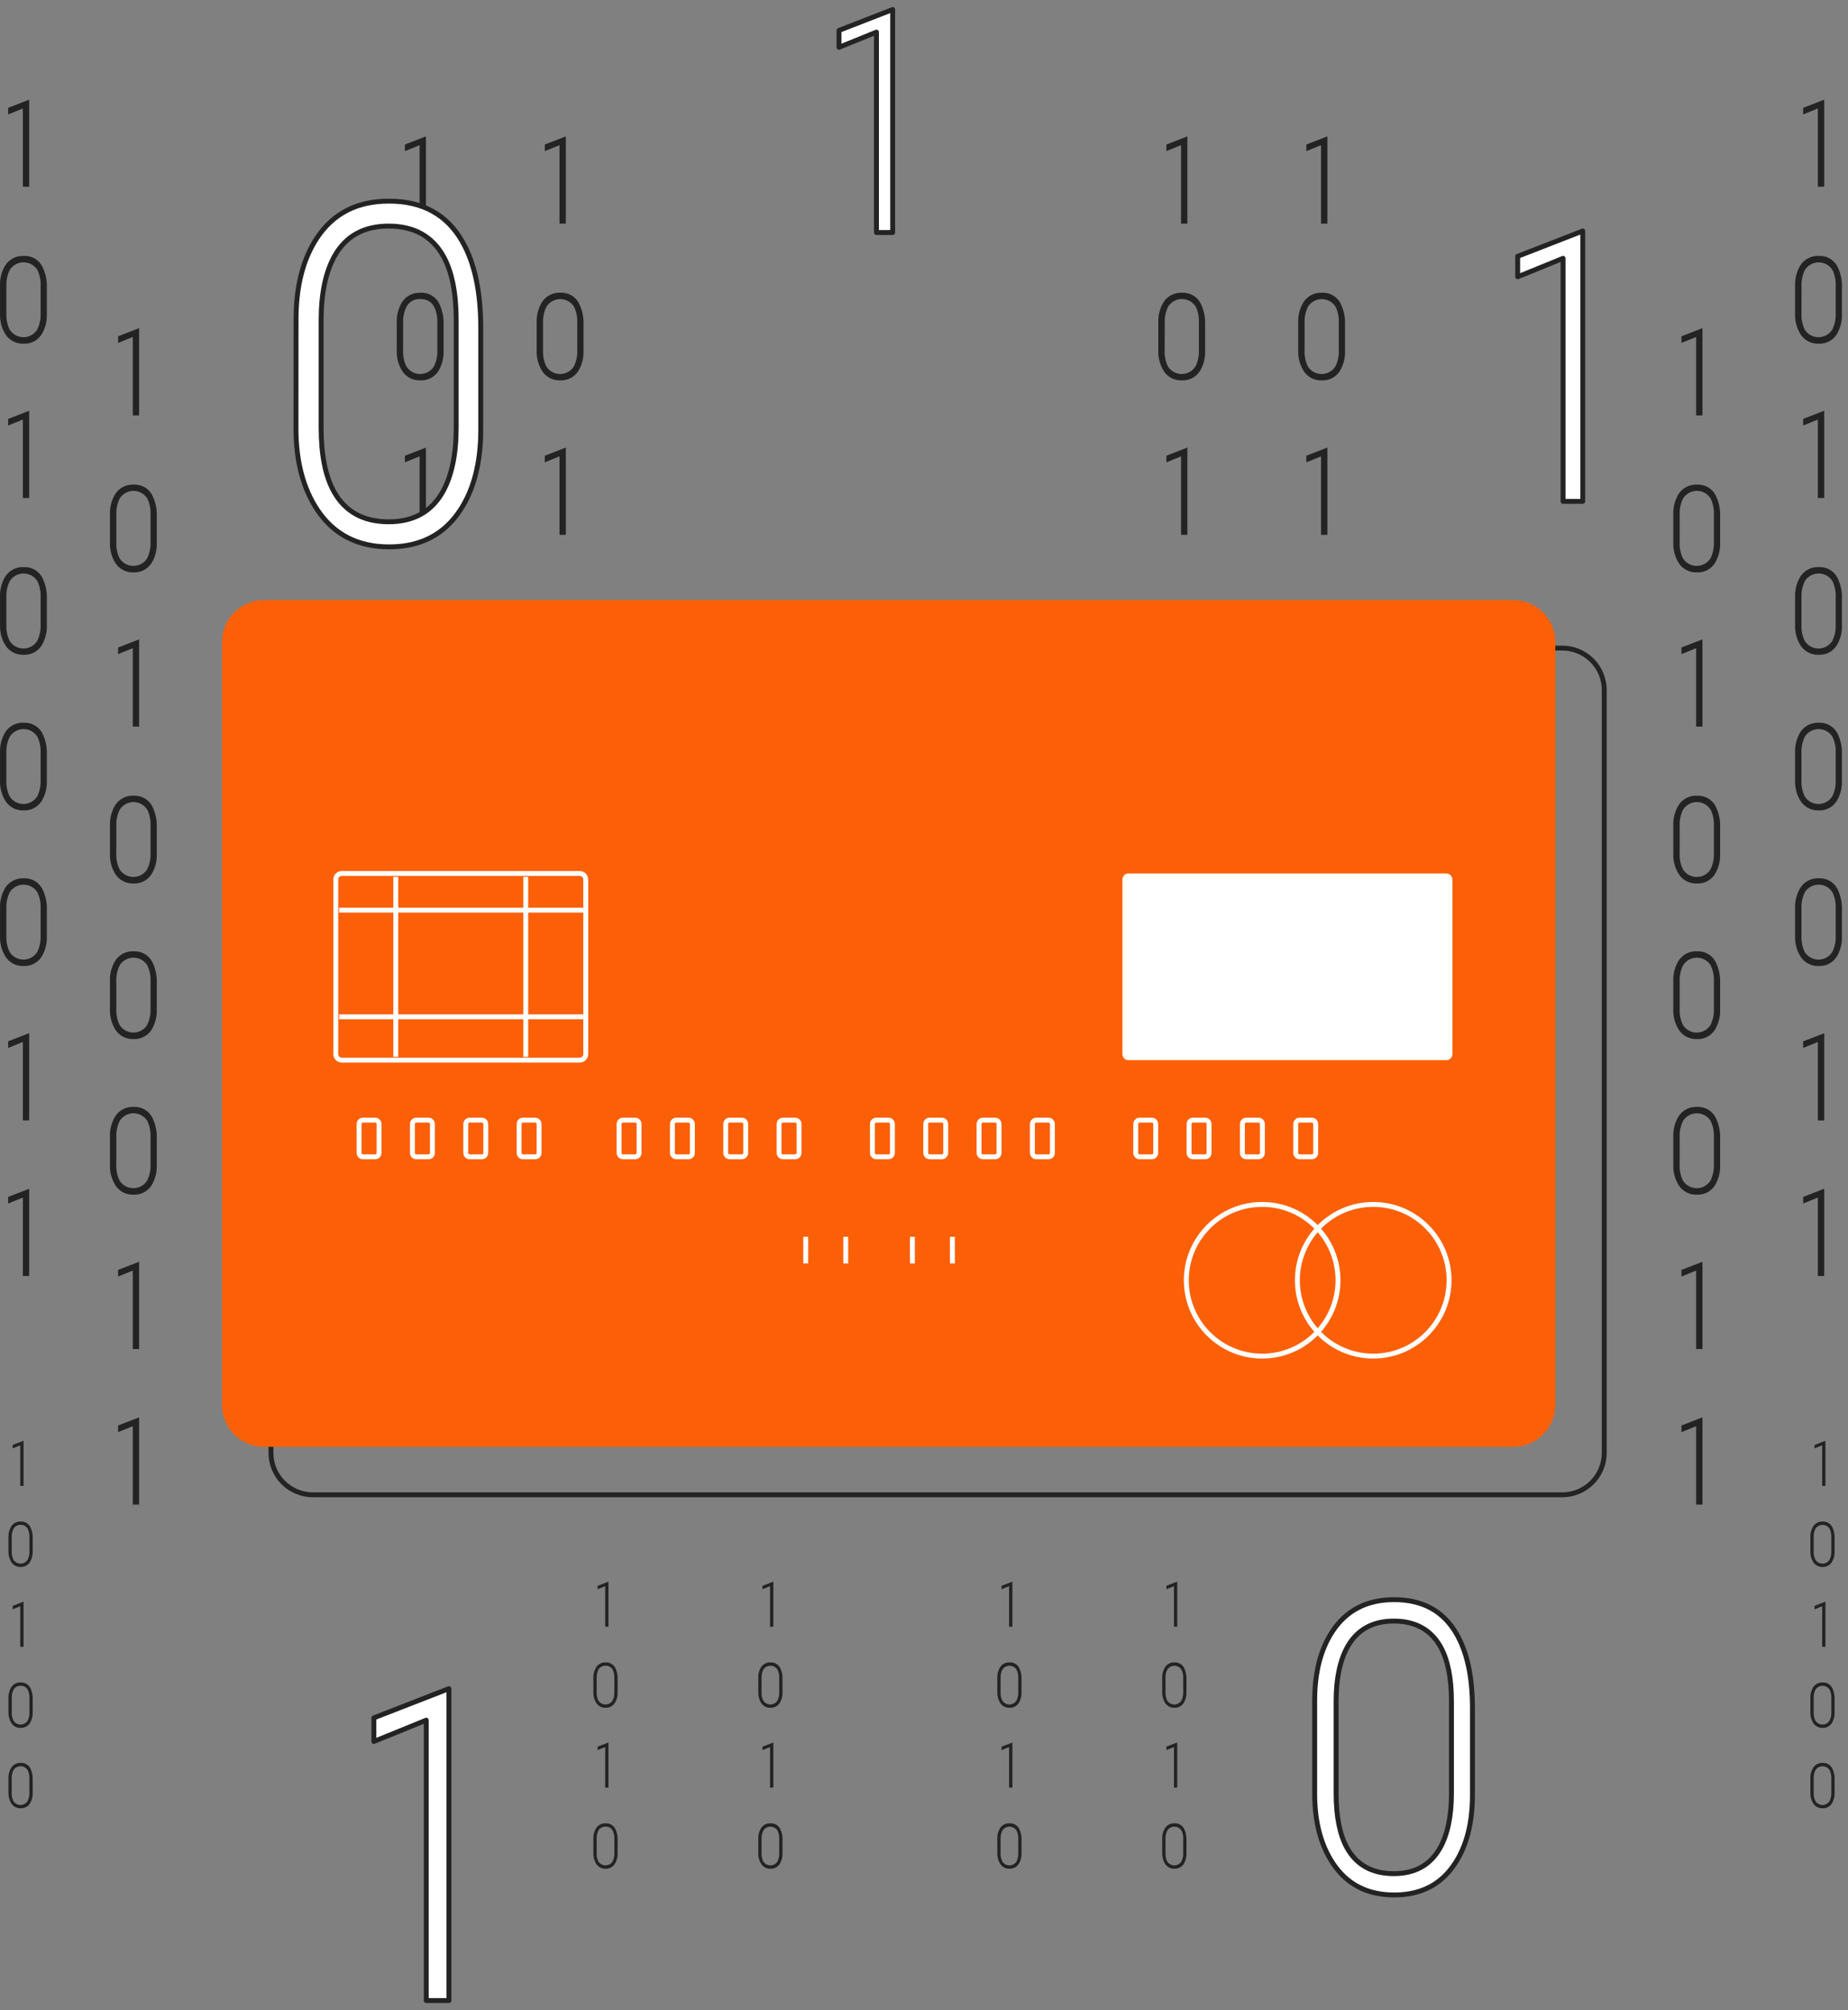 <svg width="194" height="211" viewBox="0 0 194 211" fill="none" xmlns="http://www.w3.org/2000/svg">
<rect x="0" y="0" width="194" height="211" fill="#808080" stroke="none"/>
<path d="M2.127 155.976V151.717L1.331 152.041V151.681L2.472 151.24V155.976H2.127Z" fill="#232323"/>
<path d="M0.887 161.351C0.871 160.958 0.972 160.569 1.177 160.233C1.283 160.068 1.43 159.934 1.604 159.844C1.778 159.753 1.973 159.711 2.168 159.72C2.372 159.708 2.574 159.754 2.752 159.853C2.93 159.952 3.077 160.099 3.175 160.277C3.362 160.645 3.45 161.054 3.432 161.466V162.866C3.447 163.254 3.349 163.639 3.149 163.973C3.046 164.137 2.901 164.271 2.729 164.361C2.558 164.452 2.365 164.495 2.171 164.486C1.976 164.495 1.782 164.451 1.609 164.361C1.436 164.271 1.29 164.137 1.185 163.973C0.977 163.637 0.874 163.247 0.889 162.853L0.887 161.351ZM1.234 162.843C1.218 163.146 1.278 163.449 1.408 163.724C1.47 163.822 1.55 163.908 1.644 163.975C1.739 164.043 1.845 164.091 1.958 164.117C2.071 164.143 2.188 164.147 2.303 164.128C2.417 164.109 2.527 164.068 2.626 164.006C2.74 163.935 2.837 163.838 2.908 163.724C3.041 163.45 3.104 163.147 3.09 162.843V161.369C3.105 161.065 3.045 160.763 2.916 160.488C2.842 160.354 2.732 160.244 2.598 160.171C2.465 160.098 2.313 160.064 2.161 160.074C2.01 160.065 1.86 160.099 1.728 160.172C1.596 160.245 1.488 160.355 1.416 160.488C1.279 160.76 1.213 161.064 1.226 161.369L1.234 162.843Z" fill="#232323"/>
<path d="M2.127 172.867V168.608L1.331 168.932V168.572L2.472 168.128V172.867H2.127Z" fill="#232323"/>
<path d="M0.887 178.242C0.871 177.849 0.972 177.46 1.177 177.125C1.283 176.96 1.43 176.825 1.604 176.735C1.778 176.645 1.973 176.602 2.168 176.611C2.372 176.6 2.574 176.646 2.752 176.744C2.93 176.843 3.077 176.99 3.175 177.168C3.362 177.536 3.45 177.946 3.432 178.358V179.757C3.447 180.146 3.349 180.53 3.149 180.864C3.046 181.028 2.901 181.163 2.729 181.253C2.558 181.343 2.365 181.386 2.171 181.378C1.976 181.386 1.782 181.343 1.609 181.253C1.436 181.163 1.29 181.029 1.185 180.864C0.979 180.528 0.877 180.138 0.889 179.744L0.887 178.242ZM1.234 179.734C1.218 180.038 1.278 180.34 1.408 180.615C1.47 180.713 1.55 180.799 1.644 180.866C1.739 180.934 1.845 180.982 1.958 181.008C2.071 181.035 2.188 181.038 2.303 181.019C2.417 181 2.527 180.959 2.626 180.897C2.74 180.826 2.837 180.73 2.908 180.615C3.041 180.341 3.104 180.038 3.09 179.734V178.257C3.105 177.954 3.045 177.651 2.916 177.376C2.842 177.243 2.732 177.133 2.598 177.06C2.465 176.986 2.313 176.953 2.161 176.963C2.01 176.954 1.86 176.988 1.728 177.061C1.596 177.134 1.488 177.244 1.416 177.376C1.281 177.65 1.219 177.953 1.234 178.257V179.734Z" fill="#232323"/>
<path d="M0.887 186.688C0.871 186.295 0.972 185.905 1.177 185.569C1.283 185.404 1.43 185.269 1.604 185.179C1.778 185.089 1.973 185.046 2.168 185.055C2.372 185.043 2.574 185.088 2.752 185.186C2.93 185.284 3.077 185.431 3.175 185.61C3.362 185.977 3.45 186.387 3.432 186.799V188.201C3.448 188.589 3.35 188.973 3.149 189.305C3.047 189.47 2.902 189.605 2.73 189.695C2.558 189.785 2.365 189.828 2.171 189.819C1.976 189.828 1.782 189.785 1.609 189.695C1.435 189.605 1.289 189.47 1.185 189.305C0.977 188.97 0.874 188.58 0.889 188.186L0.887 186.688ZM1.226 188.181C1.21 188.483 1.27 188.785 1.401 189.059C1.462 189.157 1.542 189.243 1.636 189.31C1.731 189.378 1.838 189.426 1.951 189.452C2.064 189.479 2.181 189.482 2.295 189.463C2.41 189.444 2.519 189.403 2.618 189.341C2.733 189.27 2.829 189.174 2.9 189.059C3.033 188.786 3.096 188.484 3.083 188.181V186.701C3.097 186.399 3.037 186.097 2.908 185.823C2.829 185.695 2.718 185.59 2.587 185.518C2.456 185.445 2.308 185.406 2.158 185.406C2.008 185.406 1.86 185.445 1.729 185.518C1.598 185.59 1.488 185.695 1.408 185.823C1.274 186.096 1.211 186.398 1.226 186.701V188.181Z" fill="#232323"/>
<path d="M63.531 170.761V166.505L62.734 166.829V166.469L63.875 166.028V170.763L63.531 170.761Z" fill="#232323"/>
<path d="M62.29 176.136C62.274 175.743 62.375 175.354 62.58 175.019C62.685 174.853 62.832 174.718 63.007 174.628C63.181 174.538 63.376 174.495 63.572 174.505C63.775 174.492 63.977 174.538 64.155 174.636C64.334 174.734 64.48 174.881 64.578 175.06C64.765 175.427 64.853 175.837 64.835 176.249V177.648C64.851 178.037 64.752 178.422 64.552 178.755C64.449 178.92 64.304 179.054 64.132 179.144C63.961 179.234 63.768 179.277 63.574 179.269C63.379 179.277 63.186 179.233 63.013 179.143C62.84 179.053 62.693 178.919 62.588 178.755C62.38 178.42 62.277 178.03 62.292 177.636L62.29 176.136ZM62.637 177.628C62.621 177.931 62.681 178.234 62.811 178.509C62.873 178.607 62.953 178.693 63.047 178.76C63.142 178.828 63.248 178.876 63.361 178.902C63.474 178.928 63.592 178.932 63.706 178.913C63.821 178.894 63.93 178.853 64.029 178.791C64.143 178.72 64.24 178.623 64.311 178.509C64.444 178.235 64.507 177.932 64.493 177.628V176.151C64.508 175.848 64.448 175.545 64.319 175.27C64.245 175.137 64.135 175.027 64.001 174.954C63.868 174.88 63.716 174.847 63.564 174.857C63.413 174.847 63.263 174.881 63.131 174.955C62.999 175.028 62.891 175.137 62.819 175.27C62.684 175.544 62.622 175.847 62.637 176.151V177.628Z" fill="#232323"/>
<path d="M63.531 187.652V183.394L62.734 183.712V183.353L63.875 182.911V187.647L63.531 187.652Z" fill="#232323"/>
<path d="M62.29 193.027C62.274 192.634 62.375 192.245 62.58 191.91C62.686 191.744 62.833 191.61 63.007 191.52C63.181 191.43 63.376 191.387 63.572 191.396C63.775 191.384 63.977 191.431 64.155 191.529C64.334 191.628 64.48 191.775 64.578 191.953C64.765 192.321 64.853 192.731 64.835 193.142V194.542C64.851 194.931 64.752 195.315 64.552 195.649C64.449 195.813 64.304 195.947 64.132 196.038C63.961 196.128 63.768 196.171 63.574 196.163C63.379 196.171 63.185 196.128 63.012 196.038C62.839 195.947 62.693 195.813 62.588 195.649C62.382 195.312 62.28 194.923 62.292 194.529L62.29 193.027ZM62.637 194.519C62.621 194.823 62.681 195.125 62.811 195.4C62.873 195.498 62.953 195.584 63.047 195.651C63.142 195.719 63.248 195.767 63.361 195.793C63.474 195.82 63.592 195.823 63.706 195.804C63.821 195.785 63.93 195.744 64.029 195.682C64.143 195.611 64.24 195.515 64.311 195.4C64.444 195.126 64.507 194.823 64.493 194.519V193.042C64.508 192.739 64.448 192.436 64.319 192.161C64.245 192.028 64.135 191.918 64.001 191.845C63.868 191.771 63.716 191.738 63.564 191.748C63.413 191.739 63.263 191.773 63.131 191.846C62.999 191.919 62.891 192.029 62.819 192.161C62.684 192.435 62.622 192.738 62.637 193.042V194.519Z" fill="#232323"/>
<path d="M80.84 170.761V166.505L80.044 166.829V166.469L81.184 166.028V170.763L80.84 170.761Z" fill="#232323"/>
<path d="M79.602 176.136C79.584 175.743 79.684 175.354 79.89 175.019C79.995 174.854 80.143 174.719 80.317 174.629C80.491 174.539 80.685 174.496 80.881 174.505C81.084 174.492 81.287 174.538 81.465 174.636C81.644 174.734 81.79 174.881 81.888 175.06C82.075 175.427 82.163 175.837 82.145 176.249V177.649C82.16 178.037 82.062 178.422 81.862 178.755C81.76 178.92 81.615 179.055 81.443 179.145C81.271 179.236 81.078 179.278 80.884 179.269C80.689 179.277 80.496 179.234 80.323 179.144C80.15 179.054 80.004 178.92 79.9 178.755C79.692 178.42 79.589 178.03 79.605 177.636L79.602 176.136ZM79.946 177.628C79.931 177.932 79.992 178.234 80.124 178.509C80.246 178.707 80.443 178.849 80.671 178.902C80.898 178.956 81.137 178.917 81.336 178.794C81.451 178.722 81.549 178.624 81.621 178.509C81.755 178.235 81.818 177.932 81.803 177.628V176.151C81.819 175.848 81.759 175.545 81.629 175.27C81.549 175.144 81.438 175.039 81.307 174.967C81.176 174.894 81.028 174.856 80.879 174.856C80.729 174.856 80.581 174.894 80.45 174.967C80.319 175.039 80.208 175.144 80.129 175.27C79.996 175.544 79.933 175.847 79.946 176.151V177.628Z" fill="#232323"/>
<path d="M80.84 187.652V183.394L80.044 183.712V183.353L81.184 182.911V187.647L80.84 187.652Z" fill="#232323"/>
<path d="M79.602 193.027C79.584 192.634 79.684 192.245 79.89 191.91C79.995 191.745 80.143 191.61 80.317 191.52C80.491 191.43 80.685 191.387 80.881 191.396C81.085 191.384 81.287 191.43 81.465 191.529C81.644 191.627 81.79 191.775 81.888 191.954C82.075 192.321 82.163 192.731 82.145 193.143V194.542C82.16 194.931 82.062 195.316 81.862 195.649C81.76 195.814 81.615 195.949 81.443 196.039C81.271 196.129 81.078 196.172 80.884 196.163C80.689 196.171 80.496 196.128 80.323 196.038C80.15 195.948 80.004 195.814 79.9 195.649C79.692 195.314 79.589 194.924 79.605 194.529L79.602 193.027ZM79.946 194.519C79.931 194.823 79.992 195.126 80.124 195.4C80.246 195.599 80.443 195.74 80.671 195.793C80.898 195.847 81.137 195.808 81.336 195.685C81.451 195.613 81.549 195.516 81.621 195.4C81.755 195.127 81.818 194.823 81.803 194.519V193.042C81.819 192.739 81.759 192.436 81.629 192.162C81.549 192.035 81.438 191.93 81.307 191.858C81.176 191.785 81.028 191.747 80.879 191.747C80.729 191.747 80.581 191.785 80.45 191.858C80.319 191.93 80.208 192.035 80.129 192.162C79.996 192.436 79.933 192.738 79.946 193.042V194.519Z" fill="#232323"/>
<path d="M105.934 170.761V166.505L105.138 166.829V166.469L106.278 166.028V170.763L105.934 170.761Z" fill="#232323"/>
<path d="M104.696 176.136C104.678 175.743 104.778 175.354 104.984 175.019C105.089 174.854 105.236 174.719 105.41 174.629C105.584 174.539 105.779 174.496 105.975 174.505C106.178 174.492 106.38 174.538 106.559 174.636C106.737 174.734 106.884 174.881 106.982 175.06C107.168 175.427 107.257 175.837 107.238 176.249V177.648C107.254 178.037 107.156 178.422 106.956 178.755C106.853 178.92 106.708 179.054 106.536 179.145C106.364 179.235 106.171 179.278 105.977 179.269C105.783 179.277 105.589 179.234 105.417 179.144C105.244 179.054 105.098 178.92 104.994 178.755C104.786 178.42 104.683 178.03 104.698 177.636L104.696 176.136ZM105.04 177.628C105.025 177.932 105.086 178.234 105.217 178.509C105.34 178.707 105.537 178.849 105.764 178.902C105.992 178.956 106.231 178.917 106.429 178.794C106.545 178.722 106.643 178.624 106.714 178.509C106.849 178.235 106.912 177.932 106.897 177.628V176.151C106.913 175.848 106.853 175.545 106.722 175.27C106.642 175.143 106.532 175.039 106.401 174.967C106.269 174.894 106.122 174.856 105.972 174.856C105.822 174.856 105.675 174.894 105.544 174.967C105.413 175.039 105.302 175.143 105.222 175.27C105.089 175.544 105.027 175.847 105.04 176.151V177.628Z" fill="#232323"/>
<path d="M105.934 187.652V183.393L105.138 183.717V183.357L106.278 182.916V187.652H105.934Z" fill="#232323"/>
<path d="M104.696 193.027C104.678 192.634 104.778 192.245 104.984 191.91C105.089 191.745 105.236 191.61 105.41 191.52C105.584 191.43 105.779 191.387 105.975 191.396C106.178 191.384 106.381 191.431 106.559 191.529C106.737 191.628 106.883 191.775 106.982 191.953C107.168 192.321 107.257 192.731 107.238 193.142V194.542C107.254 194.931 107.156 195.315 106.956 195.649C106.853 195.814 106.708 195.948 106.536 196.038C106.364 196.129 106.171 196.172 105.977 196.163C105.783 196.171 105.589 196.128 105.417 196.038C105.244 195.947 105.098 195.813 104.994 195.649C104.786 195.314 104.683 194.924 104.698 194.529L104.696 193.027ZM105.04 194.519C105.025 194.823 105.086 195.125 105.217 195.4C105.34 195.598 105.537 195.74 105.764 195.793C105.992 195.847 106.231 195.808 106.429 195.685C106.545 195.613 106.643 195.515 106.714 195.4C106.849 195.126 106.912 194.823 106.897 194.519V193.042C106.913 192.739 106.853 192.436 106.722 192.161C106.642 192.035 106.532 191.93 106.401 191.858C106.269 191.785 106.122 191.747 105.972 191.747C105.822 191.747 105.675 191.785 105.544 191.858C105.413 191.93 105.302 192.035 105.222 192.161C105.089 192.435 105.027 192.738 105.04 193.042V194.519Z" fill="#232323"/>
<path d="M123.244 170.761V166.505L122.445 166.826V166.467L123.585 166.025V170.761H123.244Z" fill="#232323"/>
<path d="M122.006 176.136C121.99 175.743 122.091 175.354 122.296 175.019C122.401 174.853 122.548 174.718 122.722 174.628C122.896 174.538 123.091 174.495 123.287 174.505C123.49 174.492 123.693 174.538 123.871 174.636C124.049 174.734 124.196 174.881 124.294 175.06C124.481 175.427 124.569 175.837 124.551 176.249V177.648C124.569 178.037 124.471 178.422 124.271 178.755C124.168 178.92 124.023 179.054 123.851 179.144C123.679 179.234 123.486 179.277 123.292 179.269C123.098 179.277 122.904 179.233 122.731 179.143C122.558 179.053 122.412 178.919 122.306 178.755C122.098 178.42 121.995 178.03 122.011 177.636L122.006 176.136ZM122.35 177.628C122.335 177.932 122.396 178.234 122.527 178.509C122.588 178.607 122.669 178.693 122.763 178.76C122.857 178.828 122.964 178.876 123.077 178.902C123.19 178.928 123.307 178.932 123.422 178.913C123.536 178.894 123.646 178.853 123.744 178.791C123.859 178.72 123.956 178.623 124.027 178.509C124.16 178.235 124.222 177.932 124.209 177.628V176.151C124.224 175.847 124.163 175.545 124.032 175.27C123.908 175.072 123.71 174.931 123.481 174.878C123.253 174.826 123.013 174.866 122.815 174.99C122.702 175.062 122.606 175.158 122.535 175.27C122.399 175.543 122.336 175.847 122.35 176.151V177.628Z" fill="#232323"/>
<path d="M123.244 187.652V183.394L122.445 183.712V183.353L123.585 182.911V187.647L123.244 187.652Z" fill="#232323"/>
<path d="M122.006 193.027C121.99 192.634 122.091 192.245 122.296 191.91C122.401 191.744 122.549 191.61 122.723 191.52C122.897 191.43 123.091 191.387 123.287 191.396C123.491 191.384 123.693 191.431 123.871 191.529C124.049 191.628 124.196 191.775 124.294 191.953C124.481 192.321 124.569 192.731 124.551 193.142V194.542C124.569 194.931 124.471 195.316 124.271 195.649C124.168 195.813 124.023 195.947 123.851 196.038C123.679 196.128 123.486 196.171 123.292 196.163C123.097 196.171 122.904 196.128 122.731 196.038C122.558 195.947 122.411 195.813 122.306 195.649C122.101 195.312 121.998 194.923 122.011 194.529L122.006 193.027ZM122.35 194.519C122.335 194.823 122.396 195.125 122.527 195.4C122.588 195.498 122.669 195.584 122.763 195.651C122.857 195.719 122.964 195.767 123.077 195.793C123.19 195.82 123.307 195.823 123.422 195.804C123.536 195.785 123.646 195.744 123.744 195.682C123.859 195.611 123.956 195.515 124.027 195.4C124.16 195.126 124.222 194.823 124.209 194.519V193.042C124.224 192.738 124.163 192.436 124.032 192.161C123.908 191.963 123.71 191.822 123.481 191.769C123.253 191.717 123.013 191.757 122.815 191.881C122.702 191.953 122.606 192.049 122.535 192.161C122.399 192.435 122.336 192.738 122.35 193.042V194.519Z" fill="#232323"/>
<path d="M2.399 19.604V11.386L0.858 12.013V11.319L3.062 10.461V19.604H2.399Z" fill="#232323"/>
<path d="M44.747 210V180.569L39.248 182.808V180.327L47.13 177.261V210H44.747Z" fill="white" stroke="#232323" stroke-width="0.514" stroke-linecap="round" stroke-linejoin="round"/>
<path d="M164.088 52.631V27.116L159.324 29.055V26.906L166.155 24.248V52.631H164.088Z" fill="white" stroke="#232323" stroke-width="0.514" stroke-linecap="round" stroke-linejoin="round"/>
<path d="M92.009 24.407V3.371L88.08 4.966V3.191L93.712 1V24.407H92.009Z" fill="white" stroke="#232323" stroke-width="0.514" stroke-linecap="round" stroke-linejoin="round"/>
<path d="M0.003 30.008C-0.029 29.247 0.165 28.494 0.561 27.843C0.767 27.526 1.053 27.27 1.39 27.098C1.726 26.926 2.102 26.846 2.479 26.864C2.872 26.84 3.264 26.929 3.609 27.119C3.954 27.31 4.237 27.595 4.426 27.941C4.787 28.655 4.956 29.452 4.916 30.252V32.959C4.948 33.709 4.759 34.452 4.372 35.096C4.172 35.412 3.891 35.67 3.558 35.842C3.226 36.015 2.853 36.096 2.479 36.077C2.104 36.094 1.73 36.013 1.395 35.84C1.061 35.668 0.778 35.411 0.574 35.096C0.172 34.447 -0.026 33.693 0.003 32.931V30.008ZM0.669 32.895C0.64 33.481 0.757 34.065 1.01 34.595C1.164 34.84 1.378 35.043 1.631 35.184C1.885 35.324 2.17 35.398 2.46 35.398C2.75 35.398 3.035 35.324 3.289 35.184C3.542 35.043 3.756 34.84 3.91 34.595C4.168 34.067 4.29 33.482 4.264 32.895V30.036C4.292 29.45 4.175 28.866 3.923 28.336C3.768 28.091 3.554 27.889 3.301 27.749C3.047 27.609 2.762 27.535 2.473 27.535C2.183 27.535 1.898 27.609 1.645 27.749C1.391 27.889 1.177 28.091 1.023 28.336C0.764 28.865 0.642 29.451 0.669 30.039V32.895Z" fill="#232323"/>
<path d="M2.399 52.277V44.041L0.858 44.667V43.974L3.062 43.116V52.277H2.399Z" fill="#232323"/>
<path d="M0.003 62.675C-0.029 61.915 0.165 61.161 0.561 60.511C0.767 60.194 1.053 59.937 1.39 59.765C1.726 59.594 2.102 59.513 2.479 59.532C2.872 59.508 3.264 59.596 3.609 59.787C3.954 59.977 4.237 60.262 4.426 60.608C4.786 61.319 4.955 62.111 4.916 62.907V65.616C4.948 66.366 4.759 67.109 4.372 67.753C4.172 68.069 3.891 68.327 3.558 68.499C3.226 68.672 2.853 68.753 2.479 68.734C2.104 68.751 1.73 68.67 1.395 68.498C1.061 68.326 0.778 68.069 0.574 67.753C0.172 67.104 -0.026 66.35 0.003 65.588V62.675ZM0.669 65.575C0.64 66.161 0.757 66.746 1.01 67.275C1.164 67.521 1.378 67.723 1.631 67.864C1.885 68.004 2.17 68.078 2.46 68.078C2.75 68.078 3.035 68.004 3.289 67.864C3.542 67.723 3.756 67.521 3.91 67.275C4.168 66.747 4.29 66.162 4.264 65.575V62.704C4.293 62.117 4.176 61.532 3.923 61.001C3.768 60.756 3.554 60.554 3.301 60.414C3.047 60.274 2.762 60.2 2.473 60.2C2.183 60.2 1.898 60.274 1.645 60.414C1.391 60.554 1.177 60.756 1.023 61.001C0.764 61.53 0.642 62.115 0.669 62.704V65.575Z" fill="#232323"/>
<path d="M0.003 79.009C-0.029 78.248 0.165 77.495 0.561 76.844C0.767 76.528 1.053 76.271 1.39 76.099C1.726 75.927 2.102 75.847 2.479 75.866C2.872 75.842 3.264 75.93 3.609 76.121C3.954 76.311 4.237 76.596 4.426 76.942C4.786 77.653 4.955 78.445 4.916 79.24V81.95C4.948 82.7 4.759 83.443 4.372 84.086C4.172 84.403 3.891 84.661 3.558 84.833C3.226 85.005 2.853 85.086 2.479 85.067C2.103 85.085 1.73 85.004 1.395 84.832C1.061 84.66 0.777 84.403 0.574 84.086C0.172 83.438 -0.026 82.684 0.003 81.921V79.009ZM0.669 81.896C0.64 82.482 0.757 83.066 1.01 83.596C1.164 83.842 1.378 84.044 1.631 84.185C1.885 84.325 2.17 84.399 2.46 84.399C2.75 84.399 3.035 84.325 3.289 84.185C3.542 84.044 3.756 83.842 3.91 83.596C4.168 83.068 4.29 82.483 4.264 81.896V79.037C4.293 78.45 4.176 77.865 3.923 77.335C3.768 77.09 3.554 76.888 3.301 76.748C3.047 76.608 2.762 76.534 2.473 76.534C2.183 76.534 1.898 76.608 1.645 76.748C1.391 76.888 1.177 77.09 1.023 77.335C0.764 77.864 0.642 78.449 0.669 79.037V81.896Z" fill="#232323"/>
<path d="M0.003 95.343C-0.029 94.582 0.165 93.829 0.561 93.178C0.767 92.862 1.053 92.605 1.39 92.433C1.726 92.261 2.102 92.181 2.479 92.2C2.872 92.175 3.264 92.264 3.609 92.454C3.954 92.645 4.237 92.93 4.426 93.275C4.786 93.986 4.955 94.778 4.916 95.574V98.284C4.948 99.034 4.759 99.777 4.372 100.42C4.172 100.737 3.891 100.995 3.558 101.167C3.226 101.339 2.853 101.42 2.479 101.401C2.104 101.419 1.73 101.337 1.395 101.165C1.061 100.993 0.778 100.736 0.574 100.42C0.172 99.772 -0.026 99.018 0.003 98.255V95.343ZM0.669 98.23C0.64 98.816 0.757 99.4 1.01 99.93C1.164 100.175 1.378 100.378 1.631 100.518C1.885 100.659 2.17 100.733 2.46 100.733C2.75 100.733 3.035 100.659 3.289 100.518C3.542 100.378 3.756 100.175 3.91 99.93C4.168 99.402 4.29 98.817 4.264 98.23V95.366C4.293 94.779 4.176 94.194 3.923 93.663C3.768 93.418 3.554 93.216 3.301 93.076C3.047 92.936 2.762 92.863 2.473 92.863C2.183 92.863 1.898 92.936 1.645 93.076C1.391 93.216 1.177 93.418 1.023 93.663C0.764 94.192 0.642 94.778 0.669 95.366V98.23Z" fill="#232323"/>
<path d="M2.399 117.612V109.375L0.858 110.002V109.309L3.062 108.451V117.612H2.399Z" fill="#232323"/>
<path d="M2.399 133.945V125.709L0.858 126.336V125.642L3.062 124.785V133.945H2.399Z" fill="#232323"/>
<path d="M13.939 43.604V35.37L12.398 35.997V35.301L14.604 34.446V43.604H13.939Z" fill="#232323"/>
<path d="M11.542 54.018C11.512 53.257 11.706 52.504 12.102 51.853C12.308 51.536 12.594 51.278 12.93 51.106C13.267 50.934 13.643 50.853 14.021 50.872C14.414 50.849 14.805 50.938 15.149 51.129C15.494 51.319 15.777 51.603 15.967 51.948C16.327 52.663 16.496 53.459 16.458 54.259V56.966C16.488 57.717 16.299 58.461 15.913 59.105C15.712 59.421 15.431 59.678 15.099 59.85C14.766 60.022 14.394 60.103 14.021 60.084C13.645 60.102 13.271 60.021 12.937 59.849C12.603 59.677 12.319 59.421 12.115 59.105C11.713 58.457 11.513 57.703 11.542 56.941V54.018ZM12.21 56.902C12.179 57.489 12.297 58.075 12.552 58.605C12.793 58.988 13.177 59.26 13.619 59.361C14.061 59.463 14.525 59.384 14.909 59.144C15.128 59.008 15.312 58.823 15.448 58.605C15.707 58.076 15.829 57.49 15.803 56.902V54.031C15.833 53.445 15.716 52.86 15.464 52.331C15.31 52.085 15.096 51.882 14.843 51.742C14.589 51.602 14.304 51.528 14.014 51.528C13.724 51.528 13.439 51.602 13.185 51.742C12.932 51.882 12.718 52.085 12.564 52.331C12.306 52.859 12.184 53.443 12.21 54.031V56.902Z" fill="#232323"/>
<path d="M13.939 76.271V68.038L12.398 68.664V67.968L14.606 67.116V76.274L13.939 76.271Z" fill="#232323"/>
<path d="M11.542 86.673C11.512 85.912 11.706 85.159 12.102 84.508C12.308 84.191 12.594 83.933 12.93 83.761C13.267 83.589 13.643 83.508 14.021 83.527C14.414 83.504 14.805 83.593 15.149 83.784C15.494 83.974 15.777 84.258 15.967 84.603C16.327 85.318 16.496 86.114 16.458 86.914V89.621C16.488 90.372 16.299 91.115 15.913 91.76C15.712 92.076 15.431 92.333 15.099 92.505C14.766 92.677 14.394 92.757 14.021 92.739C13.646 92.758 13.273 92.678 12.939 92.508C12.604 92.338 12.32 92.084 12.115 91.771C11.713 91.122 11.513 90.368 11.542 89.606V86.673ZM12.21 89.557C12.18 90.143 12.297 90.728 12.552 91.257C12.793 91.641 13.177 91.913 13.619 92.014C14.061 92.115 14.525 92.037 14.909 91.796C15.128 91.66 15.312 91.475 15.448 91.257C15.707 90.728 15.829 90.142 15.803 89.554V86.698C15.833 86.112 15.716 85.528 15.464 84.998C15.31 84.752 15.096 84.55 14.843 84.409C14.589 84.269 14.304 84.195 14.014 84.195C13.724 84.195 13.439 84.269 13.185 84.409C12.932 84.55 12.718 84.752 12.564 84.998C12.306 85.526 12.184 86.111 12.21 86.698V89.557Z" fill="#232323"/>
<path d="M11.542 103.006C11.512 102.245 11.706 101.492 12.102 100.841C12.308 100.524 12.594 100.267 12.93 100.094C13.267 99.922 13.643 99.841 14.021 99.86C14.414 99.838 14.805 99.927 15.149 100.117C15.494 100.307 15.777 100.591 15.967 100.936C16.327 101.652 16.496 102.448 16.458 103.248V105.954C16.488 106.705 16.299 107.449 15.913 108.094C15.712 108.41 15.431 108.666 15.099 108.838C14.766 109.01 14.394 109.091 14.021 109.072C13.645 109.09 13.271 109.009 12.937 108.837C12.603 108.666 12.319 108.409 12.115 108.094C11.713 107.445 11.513 106.691 11.542 105.929V103.006ZM12.21 105.89C12.179 106.477 12.297 107.063 12.552 107.593C12.793 107.977 13.177 108.249 13.619 108.35C14.061 108.451 14.525 108.373 14.909 108.132C15.128 107.996 15.312 107.812 15.448 107.593C15.707 107.064 15.829 106.479 15.803 105.89V103.032C15.833 102.446 15.716 101.861 15.464 101.332C15.31 101.086 15.096 100.883 14.843 100.743C14.589 100.603 14.304 100.529 14.014 100.529C13.724 100.529 13.439 100.603 13.185 100.743C12.932 100.883 12.718 101.086 12.564 101.332C12.306 101.86 12.184 102.444 12.21 103.032V105.89Z" fill="#232323"/>
<path d="M11.542 119.34C11.512 118.579 11.706 117.826 12.102 117.175C12.308 116.858 12.594 116.601 12.93 116.428C13.267 116.256 13.643 116.175 14.021 116.194C14.414 116.171 14.805 116.261 15.149 116.451C15.494 116.641 15.777 116.925 15.967 117.27C16.327 117.986 16.496 118.782 16.458 119.582V122.288C16.488 123.039 16.299 123.783 15.913 124.428C15.712 124.744 15.431 125 15.099 125.172C14.766 125.344 14.394 125.425 14.021 125.406C13.645 125.424 13.271 125.343 12.937 125.171C12.603 125 12.319 124.743 12.115 124.428C11.713 123.779 11.513 123.025 11.542 122.263V119.34ZM12.21 122.224C12.179 122.811 12.297 123.397 12.552 123.927C12.793 124.311 13.177 124.583 13.619 124.684C14.061 124.785 14.525 124.707 14.909 124.466C15.128 124.33 15.312 124.146 15.448 123.927C15.707 123.398 15.829 122.813 15.803 122.224V119.366C15.833 118.78 15.716 118.195 15.464 117.666C15.31 117.42 15.096 117.217 14.843 117.077C14.589 116.937 14.304 116.863 14.014 116.863C13.724 116.863 13.439 116.937 13.185 117.077C12.932 117.217 12.718 117.42 12.564 117.666C12.306 118.194 12.184 118.778 12.21 119.366V122.224Z" fill="#232323"/>
<path d="M13.939 141.607V133.375L12.398 134.002V133.306L14.604 132.451V141.609L13.939 141.607Z" fill="#232323"/>
<path d="M13.939 157.94V149.707L12.398 150.333V149.637L14.606 148.785V157.943L13.939 157.94Z" fill="#232323"/>
<path d="M44.048 23.474V15.238L42.507 15.865V15.171L44.713 14.314V23.474H44.048Z" fill="#232323"/>
<path d="M41.652 33.873C41.621 33.112 41.815 32.359 42.209 31.708C42.416 31.391 42.702 31.134 43.039 30.963C43.376 30.791 43.752 30.711 44.13 30.73C44.523 30.705 44.915 30.794 45.26 30.984C45.605 31.175 45.888 31.46 46.077 31.806C46.435 32.517 46.603 33.309 46.565 34.104V36.811C46.598 37.561 46.409 38.305 46.02 38.948C45.821 39.264 45.54 39.522 45.208 39.694C44.876 39.867 44.504 39.947 44.13 39.929C43.755 39.946 43.381 39.865 43.047 39.693C42.712 39.52 42.429 39.264 42.225 38.948C41.821 38.3 41.621 37.545 41.652 36.783V33.873ZM42.317 36.76C42.287 37.346 42.404 37.93 42.656 38.46C42.81 38.706 43.024 38.908 43.277 39.048C43.531 39.189 43.816 39.263 44.106 39.263C44.396 39.263 44.681 39.189 44.934 39.048C45.188 38.908 45.402 38.706 45.556 38.46C45.815 37.932 45.938 37.347 45.913 36.76V33.901C45.943 33.314 45.826 32.729 45.574 32.199C45.433 31.939 45.22 31.726 44.962 31.584C44.703 31.442 44.409 31.377 44.115 31.397C43.823 31.378 43.532 31.444 43.277 31.586C43.021 31.728 42.812 31.941 42.674 32.199C42.415 32.727 42.294 33.313 42.32 33.901L42.317 36.76Z" fill="#232323"/>
<path d="M44.048 56.142V47.906L42.507 48.532V47.839L44.713 46.981V56.142H44.048Z" fill="#232323"/>
<path d="M41.652 66.541C41.621 65.78 41.815 65.027 42.209 64.376C42.416 64.059 42.702 63.802 43.039 63.63C43.376 63.459 43.752 63.378 44.13 63.397C44.523 63.373 44.915 63.461 45.26 63.652C45.605 63.843 45.888 64.127 46.077 64.473C46.437 65.189 46.605 65.985 46.565 66.785V69.494C46.598 70.245 46.409 70.988 46.02 71.631C45.821 71.947 45.54 72.205 45.208 72.377C44.876 72.55 44.504 72.631 44.13 72.612C43.755 72.629 43.381 72.548 43.047 72.376C42.712 72.204 42.429 71.947 42.225 71.631C41.821 70.983 41.621 70.229 41.652 69.466V66.541ZM42.317 69.427C42.287 70.013 42.404 70.598 42.656 71.127C42.81 71.373 43.024 71.576 43.277 71.716C43.531 71.857 43.816 71.93 44.106 71.93C44.396 71.93 44.681 71.857 44.934 71.716C45.188 71.576 45.402 71.373 45.556 71.127C45.815 70.6 45.938 70.015 45.913 69.427V66.569C45.943 65.982 45.826 65.397 45.574 64.866C45.433 64.607 45.22 64.394 44.962 64.252C44.703 64.11 44.409 64.045 44.115 64.065C43.823 64.046 43.532 64.112 43.277 64.254C43.021 64.396 42.812 64.609 42.674 64.866C42.415 65.395 42.294 65.981 42.32 66.569L42.317 69.427Z" fill="#232323"/>
<path d="M58.736 23.474V15.238L57.195 15.865V15.171L59.401 14.314V23.474H58.736Z" fill="#232323"/>
<path d="M56.339 33.873C56.309 33.112 56.503 32.359 56.899 31.708C57.105 31.391 57.391 31.134 57.728 30.963C58.064 30.791 58.44 30.71 58.818 30.73C59.211 30.705 59.603 30.794 59.948 30.984C60.292 31.175 60.576 31.46 60.764 31.806C61.124 32.516 61.293 33.308 61.255 34.104V36.811C61.286 37.561 61.097 38.304 60.71 38.948C60.509 39.263 60.228 39.52 59.896 39.693C59.563 39.865 59.191 39.946 58.818 39.929C58.442 39.946 58.068 39.865 57.734 39.693C57.399 39.52 57.116 39.264 56.912 38.948C56.51 38.299 56.31 37.545 56.339 36.783V33.873ZM57.007 36.76C56.977 37.346 57.094 37.931 57.349 38.46C57.502 38.706 57.716 38.908 57.969 39.049C58.222 39.189 58.507 39.263 58.797 39.263C59.087 39.263 59.372 39.189 59.625 39.049C59.879 38.908 60.092 38.706 60.245 38.46C60.504 37.932 60.626 37.347 60.6 36.76V33.901C60.63 33.314 60.514 32.729 60.261 32.199C60.107 31.953 59.893 31.751 59.639 31.611C59.386 31.471 59.101 31.398 58.811 31.398C58.522 31.398 58.237 31.471 57.983 31.611C57.73 31.751 57.516 31.953 57.361 32.199C57.103 32.727 56.981 33.313 57.007 33.901V36.76Z" fill="#232323"/>
<path d="M31.081 33.506C31.081 30.034 31.815 27.187 33.282 24.967C34.994 22.388 37.519 21.104 40.856 21.114C44.364 21.114 46.923 22.529 48.535 25.357C49.824 27.612 50.468 30.637 50.468 34.433V45.106C50.468 48.544 49.752 51.355 48.319 53.538C46.636 56.116 44.148 57.406 40.856 57.406C37.563 57.406 35.054 56.116 33.328 53.538C31.825 51.283 31.073 48.437 31.073 45.001L31.081 33.506ZM33.711 44.893C33.711 47.756 34.159 49.994 35.054 51.606C36.236 53.718 38.151 54.773 40.802 54.773C43.413 54.773 45.31 53.718 46.493 51.606C47.424 49.923 47.89 47.686 47.89 44.893V33.614C47.89 30.749 47.442 28.512 46.547 26.901C45.365 24.789 43.45 23.733 40.802 23.731C38.187 23.731 36.289 24.788 35.108 26.901C34.177 28.585 33.711 30.823 33.711 33.614V44.893Z" fill="white" stroke="#232323" stroke-width="0.514" stroke-linecap="round" stroke-linejoin="round"/>
<path d="M138.013 178.517C138.013 175.551 138.641 173.12 139.896 171.223C141.361 169.019 143.517 167.918 146.362 167.92C149.359 167.92 151.545 169.128 152.922 171.544C154.024 173.47 154.575 176.055 154.575 179.297V188.425C154.575 191.359 153.963 193.756 152.739 195.616C151.301 197.819 149.175 198.92 146.362 198.918C143.549 198.917 141.409 197.816 139.942 195.616C138.658 193.689 138.015 191.258 138.013 188.322V178.517ZM140.263 188.242C140.263 190.687 140.645 192.598 141.408 193.975C142.417 195.779 144.053 196.681 146.316 196.681C148.542 196.681 150.163 195.779 151.18 193.975C151.975 192.54 152.372 190.629 152.372 188.242V178.609C152.372 176.162 151.99 174.251 151.227 172.874C150.216 171.071 148.58 170.169 146.316 170.167C144.09 170.167 142.47 171.07 141.455 172.874C140.658 174.312 140.261 176.224 140.263 178.609V188.242Z" fill="white" stroke="#232323" stroke-width="0.514" stroke-linecap="round" stroke-linejoin="round"/>
<path d="M58.736 56.142V47.906L57.195 48.532V47.839L59.401 46.981V56.142H58.736Z" fill="#232323"/>
<path d="M56.339 66.541C56.309 65.78 56.503 65.026 56.899 64.376C57.105 64.059 57.391 63.802 57.728 63.63C58.064 63.459 58.44 63.378 58.818 63.397C59.211 63.373 59.603 63.461 59.948 63.652C60.292 63.843 60.576 64.127 60.764 64.473C61.125 65.188 61.294 65.985 61.255 66.785V69.494C61.286 70.244 61.097 70.987 60.71 71.631C60.509 71.947 60.228 72.204 59.896 72.376C59.563 72.548 59.191 72.629 58.818 72.612C58.442 72.629 58.068 72.548 57.734 72.376C57.399 72.204 57.116 71.947 56.912 71.631C56.51 70.982 56.31 70.228 56.339 69.466V66.541ZM57.007 69.427C56.977 70.014 57.094 70.598 57.349 71.127C57.502 71.373 57.716 71.576 57.969 71.716C58.222 71.857 58.507 71.93 58.797 71.93C59.087 71.93 59.372 71.857 59.625 71.716C59.879 71.576 60.092 71.373 60.245 71.127C60.504 70.599 60.626 70.015 60.6 69.427V66.569C60.63 65.982 60.514 65.397 60.261 64.866C60.107 64.621 59.893 64.419 59.639 64.279C59.386 64.139 59.101 64.066 58.811 64.066C58.522 64.066 58.237 64.139 57.983 64.279C57.73 64.419 57.516 64.621 57.361 64.866C57.103 65.395 56.981 65.981 57.007 66.569V69.427Z" fill="#232323"/>
<path d="M123.986 23.474V15.238L122.445 15.865V15.171L124.648 14.314V23.474H123.986Z" fill="#232323"/>
<path d="M121.597 33.873C121.565 33.112 121.759 32.359 122.155 31.708C122.361 31.392 122.647 31.135 122.983 30.963C123.32 30.791 123.696 30.711 124.073 30.73C124.466 30.705 124.858 30.794 125.203 30.984C125.548 31.175 125.831 31.46 126.02 31.806C126.379 32.516 126.548 33.308 126.51 34.104V36.811C126.542 37.561 126.353 38.304 125.966 38.948C125.765 39.264 125.484 39.522 125.152 39.694C124.819 39.866 124.447 39.947 124.073 39.929C123.697 39.946 123.324 39.865 122.989 39.693C122.655 39.52 122.371 39.264 122.167 38.948C121.766 38.299 121.567 37.545 121.597 36.783V33.873ZM122.262 36.76C122.233 37.346 122.351 37.93 122.604 38.46C122.758 38.706 122.972 38.908 123.225 39.048C123.479 39.189 123.764 39.263 124.054 39.263C124.344 39.263 124.629 39.189 124.882 39.048C125.136 38.908 125.35 38.706 125.503 38.46C125.762 37.932 125.884 37.347 125.858 36.76V33.901C125.892 33.312 125.778 32.723 125.527 32.188C125.372 31.943 125.158 31.741 124.905 31.601C124.651 31.461 124.366 31.388 124.077 31.388C123.787 31.388 123.502 31.461 123.249 31.601C122.995 31.741 122.781 31.943 122.627 32.188C122.368 32.717 122.246 33.303 122.273 33.891L122.262 36.76Z" fill="#232323"/>
<path d="M123.986 56.142V47.906L122.445 48.532V47.839L124.648 46.981V56.142H123.986Z" fill="#232323"/>
<path d="M121.597 66.541C121.565 65.78 121.759 65.026 122.155 64.376C122.361 64.059 122.647 63.802 122.983 63.631C123.32 63.459 123.696 63.379 124.073 63.397C124.466 63.373 124.858 63.461 125.203 63.652C125.548 63.843 125.831 64.127 126.02 64.473C126.382 65.188 126.551 65.985 126.51 66.785V69.494C126.542 70.244 126.353 70.987 125.966 71.631C125.765 71.947 125.484 72.205 125.152 72.377C124.819 72.549 124.447 72.63 124.073 72.612C123.697 72.629 123.324 72.548 122.989 72.376C122.655 72.204 122.371 71.947 122.167 71.631C121.766 70.982 121.567 70.228 121.597 69.466V66.541ZM122.262 69.427C122.233 70.014 122.351 70.598 122.604 71.127C122.758 71.373 122.972 71.576 123.225 71.716C123.479 71.857 123.764 71.93 124.054 71.93C124.344 71.93 124.629 71.857 124.882 71.716C125.136 71.576 125.35 71.373 125.503 71.127C125.762 70.599 125.884 70.015 125.858 69.427V66.569C125.887 65.982 125.77 65.397 125.516 64.866C125.362 64.621 125.148 64.419 124.895 64.279C124.641 64.139 124.356 64.066 124.067 64.066C123.777 64.066 123.492 64.139 123.238 64.279C122.985 64.419 122.771 64.621 122.617 64.866C122.358 65.395 122.236 65.981 122.262 66.569V69.427Z" fill="#232323"/>
<path d="M138.681 23.474V15.238L137.14 15.865V15.171L139.344 14.314V23.474H138.681Z" fill="#232323"/>
<path d="M136.285 33.873C136.253 33.112 136.447 32.359 136.842 31.708C137.049 31.392 137.335 31.134 137.672 30.963C138.009 30.791 138.385 30.711 138.763 30.73C139.156 30.706 139.548 30.794 139.892 30.985C140.236 31.175 140.519 31.46 140.707 31.806C141.067 32.517 141.236 33.309 141.198 34.104V36.811C141.231 37.562 141.042 38.305 140.653 38.948C140.454 39.264 140.173 39.522 139.841 39.694C139.509 39.867 139.137 39.948 138.763 39.929C138.387 39.947 138.013 39.866 137.679 39.694C137.344 39.522 137.061 39.264 136.858 38.948C136.454 38.3 136.254 37.546 136.285 36.783V33.873ZM136.953 36.76C136.923 37.346 137.039 37.93 137.292 38.46C137.446 38.706 137.659 38.908 137.913 39.049C138.166 39.189 138.452 39.263 138.741 39.263C139.031 39.263 139.316 39.189 139.57 39.049C139.824 38.908 140.037 38.706 140.191 38.46C140.45 37.932 140.572 37.347 140.546 36.76V33.901C140.576 33.314 140.459 32.729 140.204 32.199C140.05 31.954 139.836 31.752 139.582 31.612C139.329 31.472 139.044 31.398 138.754 31.398C138.465 31.398 138.18 31.472 137.926 31.612C137.673 31.752 137.459 31.954 137.305 32.199C137.048 32.728 136.927 33.313 136.953 33.901V36.76Z" fill="#232323"/>
<path d="M138.681 56.142V47.906L137.14 48.532V47.839L139.344 46.981V56.142H138.681Z" fill="#232323"/>
<path d="M136.285 66.541C136.253 65.78 136.447 65.026 136.842 64.376C137.049 64.059 137.335 63.802 137.672 63.63C138.009 63.459 138.385 63.378 138.763 63.397C139.156 63.373 139.548 63.462 139.892 63.652C140.236 63.843 140.519 64.128 140.707 64.473C141.07 65.188 141.239 65.985 141.198 66.785V69.494C141.231 70.244 141.042 70.988 140.653 71.631C140.454 71.947 140.173 72.205 139.841 72.377C139.509 72.549 139.137 72.63 138.763 72.612C138.387 72.63 138.013 72.549 137.679 72.377C137.344 72.205 137.061 71.947 136.858 71.631C136.454 70.983 136.254 70.229 136.285 69.466V66.541ZM136.953 69.427C136.923 70.013 137.039 70.598 137.292 71.127C137.446 71.373 137.659 71.576 137.913 71.716C138.166 71.857 138.452 71.93 138.741 71.93C139.031 71.93 139.316 71.857 139.57 71.716C139.824 71.576 140.037 71.373 140.191 71.127C140.45 70.599 140.572 70.015 140.546 69.427V66.569C140.576 65.982 140.459 65.396 140.204 64.866C140.05 64.621 139.836 64.419 139.582 64.279C139.329 64.139 139.044 64.066 138.754 64.066C138.465 64.066 138.18 64.139 137.926 64.279C137.673 64.419 137.459 64.621 137.305 64.866C137.048 65.396 136.927 65.981 136.953 66.569V69.427Z" fill="#232323"/>
<path d="M178.057 43.604V35.37L176.516 35.997V35.301L178.722 34.446V43.604H178.057Z" fill="#232323"/>
<path d="M175.66 54.018C175.63 53.257 175.824 52.504 176.22 51.853C176.426 51.536 176.712 51.278 177.048 51.106C177.385 50.934 177.761 50.853 178.139 50.872C178.532 50.849 178.923 50.938 179.267 51.129C179.612 51.319 179.896 51.603 180.085 51.948C180.445 52.663 180.614 53.459 180.576 54.259V56.966C180.606 57.717 180.417 58.461 180.031 59.105C179.83 59.421 179.549 59.678 179.217 59.85C178.885 60.022 178.512 60.103 178.139 60.084C177.763 60.102 177.39 60.021 177.055 59.849C176.721 59.677 176.437 59.421 176.233 59.105C175.831 58.457 175.631 57.703 175.66 56.941V54.018ZM176.328 56.902C176.297 57.489 176.415 58.075 176.67 58.605C176.911 58.988 177.295 59.26 177.737 59.361C178.179 59.463 178.643 59.384 179.027 59.144C179.246 59.008 179.43 58.823 179.567 58.605C179.825 58.076 179.947 57.49 179.921 56.902V54.031C179.951 53.445 179.834 52.86 179.582 52.331C179.428 52.085 179.214 51.882 178.961 51.742C178.707 51.602 178.422 51.528 178.132 51.528C177.842 51.528 177.557 51.602 177.304 51.742C177.05 51.882 176.836 52.085 176.682 52.331C176.424 52.859 176.302 53.443 176.328 54.031V56.902Z" fill="#232323"/>
<path d="M178.057 76.272V68.038L176.516 68.665V67.969L178.722 67.113V76.272H178.057Z" fill="#232323"/>
<path d="M175.66 86.673C175.63 85.912 175.824 85.159 176.22 84.508C176.426 84.191 176.712 83.933 177.048 83.761C177.385 83.589 177.761 83.508 178.139 83.527C178.532 83.504 178.923 83.593 179.267 83.784C179.612 83.974 179.896 84.258 180.085 84.603C180.445 85.318 180.614 86.114 180.576 86.914V89.621C180.606 90.372 180.417 91.115 180.031 91.76C179.83 92.076 179.549 92.333 179.217 92.505C178.885 92.677 178.512 92.757 178.139 92.739C177.763 92.757 177.39 92.675 177.055 92.504C176.721 92.332 176.437 92.076 176.233 91.76C175.831 91.112 175.631 90.358 175.66 89.595V86.673ZM176.328 89.557C176.297 90.144 176.415 90.73 176.67 91.26C176.911 91.643 177.295 91.915 177.737 92.016C178.179 92.117 178.643 92.039 179.027 91.799C179.246 91.662 179.43 91.478 179.567 91.26C179.825 90.731 179.947 90.145 179.921 89.557V86.698C179.951 86.112 179.834 85.528 179.582 84.998C179.428 84.752 179.214 84.55 178.961 84.409C178.707 84.269 178.422 84.195 178.132 84.195C177.842 84.195 177.557 84.269 177.304 84.409C177.05 84.55 176.836 84.752 176.682 84.998C176.424 85.526 176.302 86.111 176.328 86.698V89.557Z" fill="#232323"/>
<path d="M175.66 103.006C175.63 102.245 175.824 101.492 176.22 100.841C176.426 100.524 176.712 100.267 177.048 100.094C177.385 99.922 177.761 99.841 178.139 99.86C178.532 99.838 178.923 99.927 179.267 100.117C179.612 100.307 179.896 100.591 180.085 100.936C180.445 101.652 180.614 102.448 180.576 103.248V105.954C180.606 106.705 180.417 107.449 180.031 108.094C179.83 108.41 179.549 108.666 179.217 108.838C178.885 109.01 178.512 109.091 178.139 109.072C177.763 109.09 177.39 109.009 177.055 108.837C176.721 108.666 176.437 108.409 176.233 108.094C175.831 107.445 175.631 106.691 175.66 105.929V103.006ZM176.328 105.89C176.297 106.477 176.415 107.063 176.67 107.593C176.911 107.977 177.295 108.249 177.737 108.35C178.179 108.451 178.643 108.373 179.027 108.132C179.246 107.996 179.43 107.812 179.567 107.593C179.825 107.066 179.947 106.482 179.921 105.895V103.032C179.951 102.446 179.834 101.861 179.582 101.332C179.428 101.086 179.214 100.883 178.961 100.743C178.707 100.603 178.422 100.529 178.132 100.529C177.842 100.529 177.557 100.603 177.304 100.743C177.05 100.883 176.836 101.086 176.682 101.332C176.424 101.86 176.302 102.444 176.328 103.032V105.89Z" fill="#232323"/>
<path d="M175.66 119.34C175.63 118.579 175.824 117.826 176.22 117.175C176.426 116.858 176.712 116.601 177.048 116.428C177.385 116.256 177.761 116.175 178.139 116.194C178.532 116.171 178.923 116.261 179.267 116.451C179.612 116.641 179.896 116.925 180.085 117.27C180.445 117.986 180.614 118.782 180.576 119.582V122.288C180.606 123.039 180.417 123.783 180.031 124.428C179.83 124.744 179.549 125 179.217 125.172C178.885 125.344 178.512 125.425 178.139 125.406C177.763 125.424 177.39 125.343 177.055 125.171C176.721 125 176.437 124.743 176.233 124.428C175.831 123.779 175.631 123.025 175.66 122.263V119.34ZM176.328 122.224C176.297 122.811 176.415 123.397 176.67 123.927C176.911 124.311 177.295 124.583 177.737 124.684C178.179 124.785 178.643 124.707 179.027 124.466C179.246 124.33 179.43 124.146 179.567 123.927C179.825 123.398 179.947 122.813 179.921 122.224V119.366C179.951 118.78 179.834 118.195 179.582 117.666C179.428 117.42 179.214 117.217 178.961 117.077C178.707 116.937 178.422 116.863 178.132 116.863C177.842 116.863 177.557 116.937 177.304 117.077C177.05 117.217 176.836 117.42 176.682 117.666C176.424 118.194 176.302 118.778 176.328 119.366V122.224Z" fill="#232323"/>
<path d="M178.057 141.607V133.375L176.516 134.002V133.306L178.722 132.451V141.609L178.057 141.607Z" fill="#232323"/>
<path d="M178.057 157.94V149.707L176.516 150.333V149.637L178.722 148.782V157.94H178.057Z" fill="#232323"/>
<path d="M191.288 155.976V151.717L190.492 152.041V151.681L191.632 151.24V155.976H191.288Z" fill="#232323"/>
<path d="M190.05 161.351C190.032 160.958 190.132 160.569 190.338 160.234C190.443 160.069 190.59 159.934 190.764 159.844C190.938 159.754 191.133 159.711 191.329 159.72C191.532 159.708 191.735 159.754 191.913 159.852C192.091 159.951 192.238 160.098 192.336 160.277C192.522 160.645 192.611 161.054 192.592 161.466V162.866C192.608 163.255 192.51 163.639 192.31 163.973C192.207 164.138 192.062 164.272 191.89 164.363C191.718 164.453 191.525 164.496 191.331 164.487C191.137 164.495 190.943 164.452 190.771 164.362C190.598 164.271 190.452 164.137 190.348 163.973C190.14 163.637 190.037 163.248 190.052 162.853L190.05 161.351ZM190.394 162.843C190.379 163.147 190.44 163.449 190.571 163.724C190.694 163.922 190.891 164.064 191.118 164.117C191.346 164.171 191.585 164.132 191.783 164.009C191.899 163.937 191.997 163.839 192.068 163.724C192.203 163.45 192.266 163.147 192.251 162.843V161.369C192.267 161.065 192.207 160.762 192.076 160.488C191.996 160.361 191.886 160.257 191.755 160.184C191.623 160.112 191.476 160.074 191.326 160.074C191.176 160.074 191.029 160.112 190.898 160.184C190.767 160.257 190.656 160.361 190.576 160.488C190.443 160.762 190.381 161.065 190.394 161.369V162.843Z" fill="#232323"/>
<path d="M191.288 172.867V168.608L190.492 168.932V168.572L191.632 168.128V172.867H191.288Z" fill="#232323"/>
<path d="M190.05 178.242C190.032 177.849 190.132 177.46 190.338 177.125C190.443 176.96 190.59 176.825 190.764 176.735C190.938 176.645 191.133 176.602 191.329 176.611C191.532 176.599 191.735 176.645 191.913 176.743C192.091 176.842 192.238 176.99 192.336 177.168C192.522 177.536 192.611 177.946 192.592 178.357V179.757C192.608 180.146 192.51 180.53 192.31 180.864C192.207 181.029 192.062 181.164 191.89 181.254C191.718 181.344 191.525 181.387 191.331 181.378C191.137 181.386 190.943 181.343 190.771 181.253C190.598 181.162 190.452 181.028 190.348 180.864C190.14 180.529 190.037 180.139 190.052 179.744L190.05 178.242ZM190.394 179.734C190.379 180.038 190.44 180.341 190.571 180.615C190.694 180.813 190.891 180.955 191.118 181.008C191.346 181.062 191.585 181.023 191.783 180.9C191.899 180.828 191.997 180.731 192.068 180.615C192.203 180.341 192.266 180.038 192.251 179.734V178.257C192.267 177.954 192.207 177.651 192.076 177.376C191.996 177.25 191.886 177.145 191.755 177.073C191.623 177 191.476 176.962 191.326 176.962C191.176 176.962 191.029 177 190.898 177.073C190.767 177.145 190.656 177.25 190.576 177.376C190.443 177.65 190.381 177.953 190.394 178.257V179.734Z" fill="#232323"/>
<path d="M190.05 186.688C190.032 186.295 190.132 185.905 190.338 185.569C190.443 185.404 190.591 185.269 190.765 185.179C190.939 185.089 191.133 185.046 191.329 185.055C191.532 185.042 191.735 185.088 191.913 185.186C192.091 185.284 192.238 185.431 192.336 185.61C192.523 185.977 192.611 186.387 192.593 186.799V188.201C192.608 188.589 192.51 188.973 192.31 189.305C192.208 189.471 192.063 189.606 191.891 189.696C191.719 189.786 191.526 189.829 191.332 189.819C191.137 189.828 190.943 189.785 190.77 189.695C190.598 189.605 190.452 189.47 190.348 189.305C190.14 188.97 190.037 188.58 190.053 188.186L190.05 186.688ZM190.394 188.181C190.379 188.484 190.44 188.786 190.571 189.059C190.694 189.257 190.891 189.399 191.119 189.452C191.346 189.506 191.585 189.467 191.784 189.344C191.899 189.272 191.997 189.175 192.069 189.059C192.203 188.786 192.265 188.484 192.251 188.181V186.701C192.267 186.399 192.207 186.097 192.076 185.823C192.015 185.724 191.935 185.639 191.841 185.572C191.746 185.504 191.639 185.456 191.526 185.43C191.413 185.403 191.296 185.4 191.182 185.419C191.067 185.438 190.958 185.479 190.859 185.54C190.744 185.612 190.648 185.708 190.577 185.823C190.444 186.096 190.381 186.398 190.394 186.701V188.181Z" fill="#232323"/>
<path d="M190.836 19.604V11.386L189.295 12.013V11.319L191.501 10.461V19.604H190.836Z" fill="#232323"/>
<path d="M188.447 30.008C188.415 29.247 188.609 28.494 189.005 27.843C189.211 27.526 189.498 27.269 189.835 27.098C190.172 26.926 190.548 26.846 190.926 26.864C191.319 26.84 191.711 26.929 192.056 27.119C192.4 27.31 192.684 27.595 192.872 27.941C193.232 28.656 193.401 29.452 193.36 30.252V32.959C193.393 33.709 193.204 34.453 192.816 35.096C192.616 35.412 192.336 35.669 192.003 35.842C191.671 36.014 191.299 36.095 190.926 36.077C190.55 36.094 190.176 36.013 189.842 35.841C189.507 35.668 189.224 35.411 189.02 35.096C188.616 34.448 188.417 33.693 188.447 32.931V30.008ZM189.115 32.895C189.085 33.481 189.202 34.065 189.454 34.595C189.608 34.84 189.822 35.043 190.075 35.184C190.329 35.324 190.614 35.398 190.904 35.398C191.194 35.398 191.479 35.324 191.732 35.184C191.986 35.043 192.2 34.84 192.354 34.595C192.612 34.067 192.734 33.482 192.708 32.895V30.036C192.739 29.449 192.621 28.863 192.366 28.334C192.212 28.09 191.998 27.89 191.745 27.751C191.492 27.613 191.208 27.54 190.92 27.54C190.631 27.541 190.348 27.614 190.095 27.753C189.842 27.892 189.629 28.093 189.475 28.336C189.216 28.865 189.094 29.451 189.12 30.039L189.115 32.895Z" fill="#232323"/>
<path d="M190.836 52.277V44.041L189.295 44.667V43.974L191.501 43.116V52.277H190.836Z" fill="#232323"/>
<path d="M188.447 62.675C188.415 61.915 188.609 61.161 189.005 60.511C189.211 60.194 189.498 59.937 189.835 59.765C190.172 59.593 190.548 59.513 190.926 59.532C191.319 59.508 191.711 59.596 192.056 59.787C192.4 59.977 192.684 60.262 192.872 60.608C193.23 61.319 193.398 62.111 193.36 62.907V65.616C193.393 66.366 193.204 67.11 192.816 67.753C192.616 68.069 192.336 68.327 192.003 68.499C191.671 68.671 191.299 68.752 190.926 68.734C190.55 68.751 190.176 68.67 189.842 68.498C189.507 68.326 189.224 68.069 189.02 67.753C188.616 67.105 188.417 66.351 188.447 65.588V62.675ZM189.115 65.575C189.085 66.161 189.202 66.745 189.454 67.275C189.608 67.521 189.822 67.723 190.075 67.864C190.329 68.004 190.614 68.078 190.904 68.078C191.194 68.078 191.479 68.004 191.732 67.864C191.986 67.723 192.2 67.521 192.354 67.275C192.612 66.747 192.734 66.162 192.708 65.575V62.704C192.739 62.117 192.621 61.531 192.366 61.001C192.125 60.617 191.741 60.345 191.299 60.244C190.857 60.143 190.393 60.221 190.009 60.462C189.79 60.598 189.606 60.782 189.469 61.001C189.211 61.53 189.089 62.115 189.115 62.704V65.575Z" fill="#232323"/>
<path d="M188.447 79.009C188.415 78.248 188.609 77.495 189.005 76.844C189.211 76.528 189.498 76.271 189.835 76.099C190.172 75.927 190.548 75.847 190.926 75.866C191.319 75.843 191.71 75.932 192.054 76.123C192.399 76.313 192.682 76.597 192.872 76.942C193.23 77.653 193.398 78.445 193.36 79.24V81.95C193.393 82.7 193.204 83.444 192.816 84.087C192.616 84.403 192.336 84.661 192.004 84.833C191.672 85.006 191.299 85.087 190.926 85.068C190.55 85.086 190.176 85.005 189.841 84.833C189.507 84.66 189.223 84.403 189.02 84.087C188.616 83.439 188.417 82.684 188.447 81.922V79.009ZM189.115 81.896C189.085 82.482 189.202 83.066 189.454 83.596C189.608 83.842 189.822 84.044 190.075 84.185C190.329 84.325 190.614 84.399 190.904 84.399C191.194 84.399 191.479 84.325 191.732 84.185C191.986 84.044 192.2 83.842 192.354 83.596C192.612 83.068 192.734 82.483 192.708 81.896V79.037C192.739 78.45 192.621 77.865 192.366 77.335C192.125 76.951 191.741 76.679 191.299 76.578C190.857 76.477 190.393 76.555 190.009 76.795C189.79 76.932 189.606 77.116 189.469 77.335C189.211 77.864 189.089 78.449 189.115 79.037V81.896Z" fill="#232323"/>
<path d="M188.447 95.343C188.415 94.582 188.609 93.829 189.005 93.178C189.211 92.861 189.498 92.604 189.835 92.433C190.172 92.261 190.548 92.18 190.926 92.2C191.319 92.175 191.711 92.264 192.056 92.454C192.4 92.645 192.684 92.93 192.872 93.275C193.23 93.987 193.398 94.779 193.36 95.574V98.284C193.393 99.034 193.204 99.777 192.816 100.42C192.616 100.737 192.336 100.994 192.003 101.167C191.671 101.339 191.299 101.42 190.926 101.401C190.55 101.419 190.176 101.337 189.842 101.165C189.507 100.993 189.224 100.736 189.02 100.42C188.616 99.772 188.417 99.018 188.447 98.255V95.343ZM189.115 98.23C189.085 98.816 189.202 99.4 189.454 99.93C189.608 100.175 189.822 100.378 190.075 100.518C190.329 100.659 190.614 100.733 190.904 100.733C191.194 100.733 191.479 100.659 191.732 100.518C191.986 100.378 192.2 100.175 192.354 99.93C192.612 99.402 192.734 98.817 192.708 98.23V95.366C192.739 94.779 192.621 94.193 192.366 93.663C192.125 93.28 191.741 93.008 191.299 92.906C190.857 92.805 190.393 92.884 190.009 93.124C189.79 93.26 189.606 93.445 189.469 93.663C189.211 94.192 189.089 94.778 189.115 95.366V98.23Z" fill="#232323"/>
<path d="M190.836 117.612V109.375L189.295 110.002V109.309L191.504 108.464V117.624L190.836 117.612Z" fill="#232323"/>
<path d="M190.836 133.945V125.709L189.295 126.336V125.642L191.501 124.785V133.945H190.836Z" fill="#232323"/>
<path d="M164.009 68.032H32.846C30.414 68.032 28.444 70.003 28.444 72.434V152.511C28.444 154.942 30.414 156.913 32.846 156.913H164.009C166.44 156.913 168.41 154.942 168.41 152.511V72.434C168.41 70.003 166.44 68.032 164.009 68.032Z" stroke="#232323" stroke-width="0.514" stroke-miterlimit="10"/>
<path d="M158.872 62.996H27.709C25.278 62.996 23.307 64.967 23.307 67.398V147.475C23.307 149.906 25.278 151.877 27.709 151.877H158.872C161.303 151.877 163.274 149.906 163.274 147.475V67.398C163.274 64.967 161.303 62.996 158.872 62.996Z" fill="url(#paint0_linear_108_3631)"/>
<path d="M60.857 91.691H35.881C35.531 91.691 35.247 91.975 35.247 92.325V110.652C35.247 111.002 35.531 111.286 35.881 111.286H60.857C61.207 111.286 61.491 111.002 61.491 110.652V92.325C61.491 91.975 61.207 91.691 60.857 91.691Z" stroke="white" stroke-width="0.514" stroke-miterlimit="10"/>
<path d="M151.835 91.691H118.461C118.111 91.691 117.827 91.975 117.827 92.325V110.652C117.827 111.002 118.111 111.286 118.461 111.286H151.835C152.186 111.286 152.47 111.002 152.47 110.652V92.325C152.47 91.975 152.186 91.691 151.835 91.691Z" fill="white"/>
<path d="M35.596 95.538H61.491" stroke="white" stroke-width="0.514" stroke-miterlimit="10"/>
<path d="M35.596 106.735H61.491" stroke="white" stroke-width="0.514" stroke-miterlimit="10"/>
<path d="M41.547 92.04V110.937" stroke="white" stroke-width="0.514" stroke-miterlimit="10"/>
<path d="M55.191 92.04V110.937" stroke="white" stroke-width="0.514" stroke-miterlimit="10"/>
<path d="M132.499 142.354C136.896 142.354 140.461 138.789 140.461 134.392C140.461 129.995 136.896 126.431 132.499 126.431C128.102 126.431 124.538 129.995 124.538 134.392C124.538 138.789 128.102 142.354 132.499 142.354Z" stroke="white" stroke-width="0.514" stroke-miterlimit="10"/>
<path d="M144.159 142.354C148.556 142.354 152.12 138.789 152.12 134.392C152.12 129.995 148.556 126.431 144.159 126.431C139.762 126.431 136.197 129.995 136.197 134.392C136.197 138.789 139.762 142.354 144.159 142.354Z" stroke="white" stroke-width="0.514" stroke-miterlimit="10"/>
<path d="M39.387 117.583H38.105C37.88 117.583 37.697 117.766 37.697 117.992V121.025C37.697 121.25 37.88 121.433 38.105 121.433H39.387C39.612 121.433 39.795 121.25 39.795 121.025V117.992C39.795 117.766 39.612 117.583 39.387 117.583Z" stroke="white" stroke-width="0.514" stroke-miterlimit="10"/>
<path d="M44.985 117.583H43.704C43.478 117.583 43.295 117.766 43.295 117.992V121.025C43.295 121.25 43.478 121.433 43.704 121.433H44.985C45.211 121.433 45.394 121.25 45.394 121.025V117.992C45.394 117.766 45.211 117.583 44.985 117.583Z" stroke="white" stroke-width="0.514" stroke-miterlimit="10"/>
<path d="M50.587 117.583H49.303C49.077 117.583 48.894 117.766 48.894 117.992V121.025C48.894 121.25 49.077 121.433 49.303 121.433H50.587C50.812 121.433 50.995 121.25 50.995 121.025V117.992C50.995 117.766 50.812 117.583 50.587 117.583Z" stroke="white" stroke-width="0.514" stroke-miterlimit="10"/>
<path d="M56.182 117.583H54.901C54.675 117.583 54.493 117.766 54.493 117.992V121.025C54.493 121.25 54.675 121.433 54.901 121.433H56.182C56.408 121.433 56.591 121.25 56.591 121.025V117.992C56.591 117.766 56.408 117.583 56.182 117.583Z" stroke="white" stroke-width="0.514" stroke-miterlimit="10"/>
<path d="M66.679 117.583H65.398C65.172 117.583 64.989 117.766 64.989 117.992V121.025C64.989 121.25 65.172 121.433 65.398 121.433H66.679C66.905 121.433 67.088 121.25 67.088 121.025V117.992C67.088 117.766 66.905 117.583 66.679 117.583Z" stroke="white" stroke-width="0.514" stroke-miterlimit="10"/>
<path d="M72.278 117.583H70.996C70.77 117.583 70.588 117.766 70.588 117.992V121.025C70.588 121.25 70.77 121.433 70.996 121.433H72.278C72.503 121.433 72.686 121.25 72.686 121.025V117.992C72.686 117.766 72.503 117.583 72.278 117.583Z" stroke="white" stroke-width="0.514" stroke-miterlimit="10"/>
<path d="M77.876 117.583H76.595C76.369 117.583 76.186 117.766 76.186 117.992V121.025C76.186 121.25 76.369 121.433 76.595 121.433H77.876C78.102 121.433 78.285 121.25 78.285 121.025V117.992C78.285 117.766 78.102 117.583 77.876 117.583Z" stroke="white" stroke-width="0.514" stroke-miterlimit="10"/>
<path d="M83.475 117.583H82.193C81.968 117.583 81.785 117.766 81.785 117.992V121.025C81.785 121.25 81.968 121.433 82.193 121.433H83.475C83.7 121.433 83.883 121.25 83.883 121.025V117.992C83.883 117.766 83.7 117.583 83.475 117.583Z" stroke="white" stroke-width="0.514" stroke-miterlimit="10"/>
<path d="M93.273 117.583H91.991C91.766 117.583 91.583 117.766 91.583 117.992V121.025C91.583 121.25 91.766 121.433 91.991 121.433H93.273C93.498 121.433 93.681 121.25 93.681 121.025V117.992C93.681 117.766 93.498 117.583 93.273 117.583Z" stroke="white" stroke-width="0.514" stroke-miterlimit="10"/>
<path d="M98.871 117.583H97.59C97.364 117.583 97.181 117.766 97.181 117.992V121.025C97.181 121.25 97.364 121.433 97.59 121.433H98.871C99.097 121.433 99.28 121.25 99.28 121.025V117.992C99.28 117.766 99.097 117.583 98.871 117.583Z" stroke="white" stroke-width="0.514" stroke-miterlimit="10"/>
<path d="M104.47 117.583H103.188C102.963 117.583 102.78 117.766 102.78 117.992V121.025C102.78 121.25 102.963 121.433 103.188 121.433H104.47C104.695 121.433 104.878 121.25 104.878 121.025V117.992C104.878 117.766 104.695 117.583 104.47 117.583Z" stroke="white" stroke-width="0.514" stroke-miterlimit="10"/>
<path d="M110.071 117.583H108.787C108.561 117.583 108.379 117.766 108.379 117.992V121.025C108.379 121.25 108.561 121.433 108.787 121.433H110.071C110.297 121.433 110.479 121.25 110.479 121.025V117.992C110.479 117.766 110.297 117.583 110.071 117.583Z" stroke="white" stroke-width="0.514" stroke-miterlimit="10"/>
<path d="M120.917 117.583H119.635C119.41 117.583 119.227 117.766 119.227 117.992V121.025C119.227 121.25 119.41 121.433 119.635 121.433H120.917C121.142 121.433 121.325 121.25 121.325 121.025V117.992C121.325 117.766 121.142 117.583 120.917 117.583Z" stroke="white" stroke-width="0.514" stroke-miterlimit="10"/>
<path d="M126.516 117.583H125.234C125.008 117.583 124.826 117.766 124.826 117.992V121.025C124.826 121.25 125.008 121.433 125.234 121.433H126.516C126.741 121.433 126.924 121.25 126.924 121.025V117.992C126.924 117.766 126.741 117.583 126.516 117.583Z" stroke="white" stroke-width="0.514" stroke-miterlimit="10"/>
<path d="M132.117 117.583H130.832C130.607 117.583 130.424 117.766 130.424 117.992V121.025C130.424 121.25 130.607 121.433 130.832 121.433H132.117C132.342 121.433 132.525 121.25 132.525 121.025V117.992C132.525 117.766 132.342 117.583 132.117 117.583Z" stroke="white" stroke-width="0.514" stroke-miterlimit="10"/>
<path d="M137.713 117.583H136.431C136.206 117.583 136.023 117.766 136.023 117.992V121.025C136.023 121.25 136.206 121.433 136.431 121.433H137.713C137.938 121.433 138.121 121.25 138.121 121.025V117.992C138.121 117.766 137.938 117.583 137.713 117.583Z" stroke="white" stroke-width="0.514" stroke-miterlimit="10"/>
<path d="M84.585 129.831V132.63" stroke="white" stroke-width="0.514" stroke-miterlimit="10"/>
<path d="M88.783 129.831V132.63" stroke="white" stroke-width="0.514" stroke-miterlimit="10"/>
<path d="M95.782 129.831V132.63" stroke="white" stroke-width="0.514" stroke-miterlimit="10"/>
<path d="M99.981 129.831V132.63" stroke="white" stroke-width="0.514" stroke-miterlimit="10"/>
<defs>
<linearGradient id="paint0_linear_108_3631" x1="98.053" y1="75.341" x2="98.6" y2="172.059" gradientUnits="userSpaceOnUse">
<stop stop-color="#FB6008"/>
<stop offset="1" stop-color="#FB6008"/>
</linearGradient>
</defs>
</svg>
